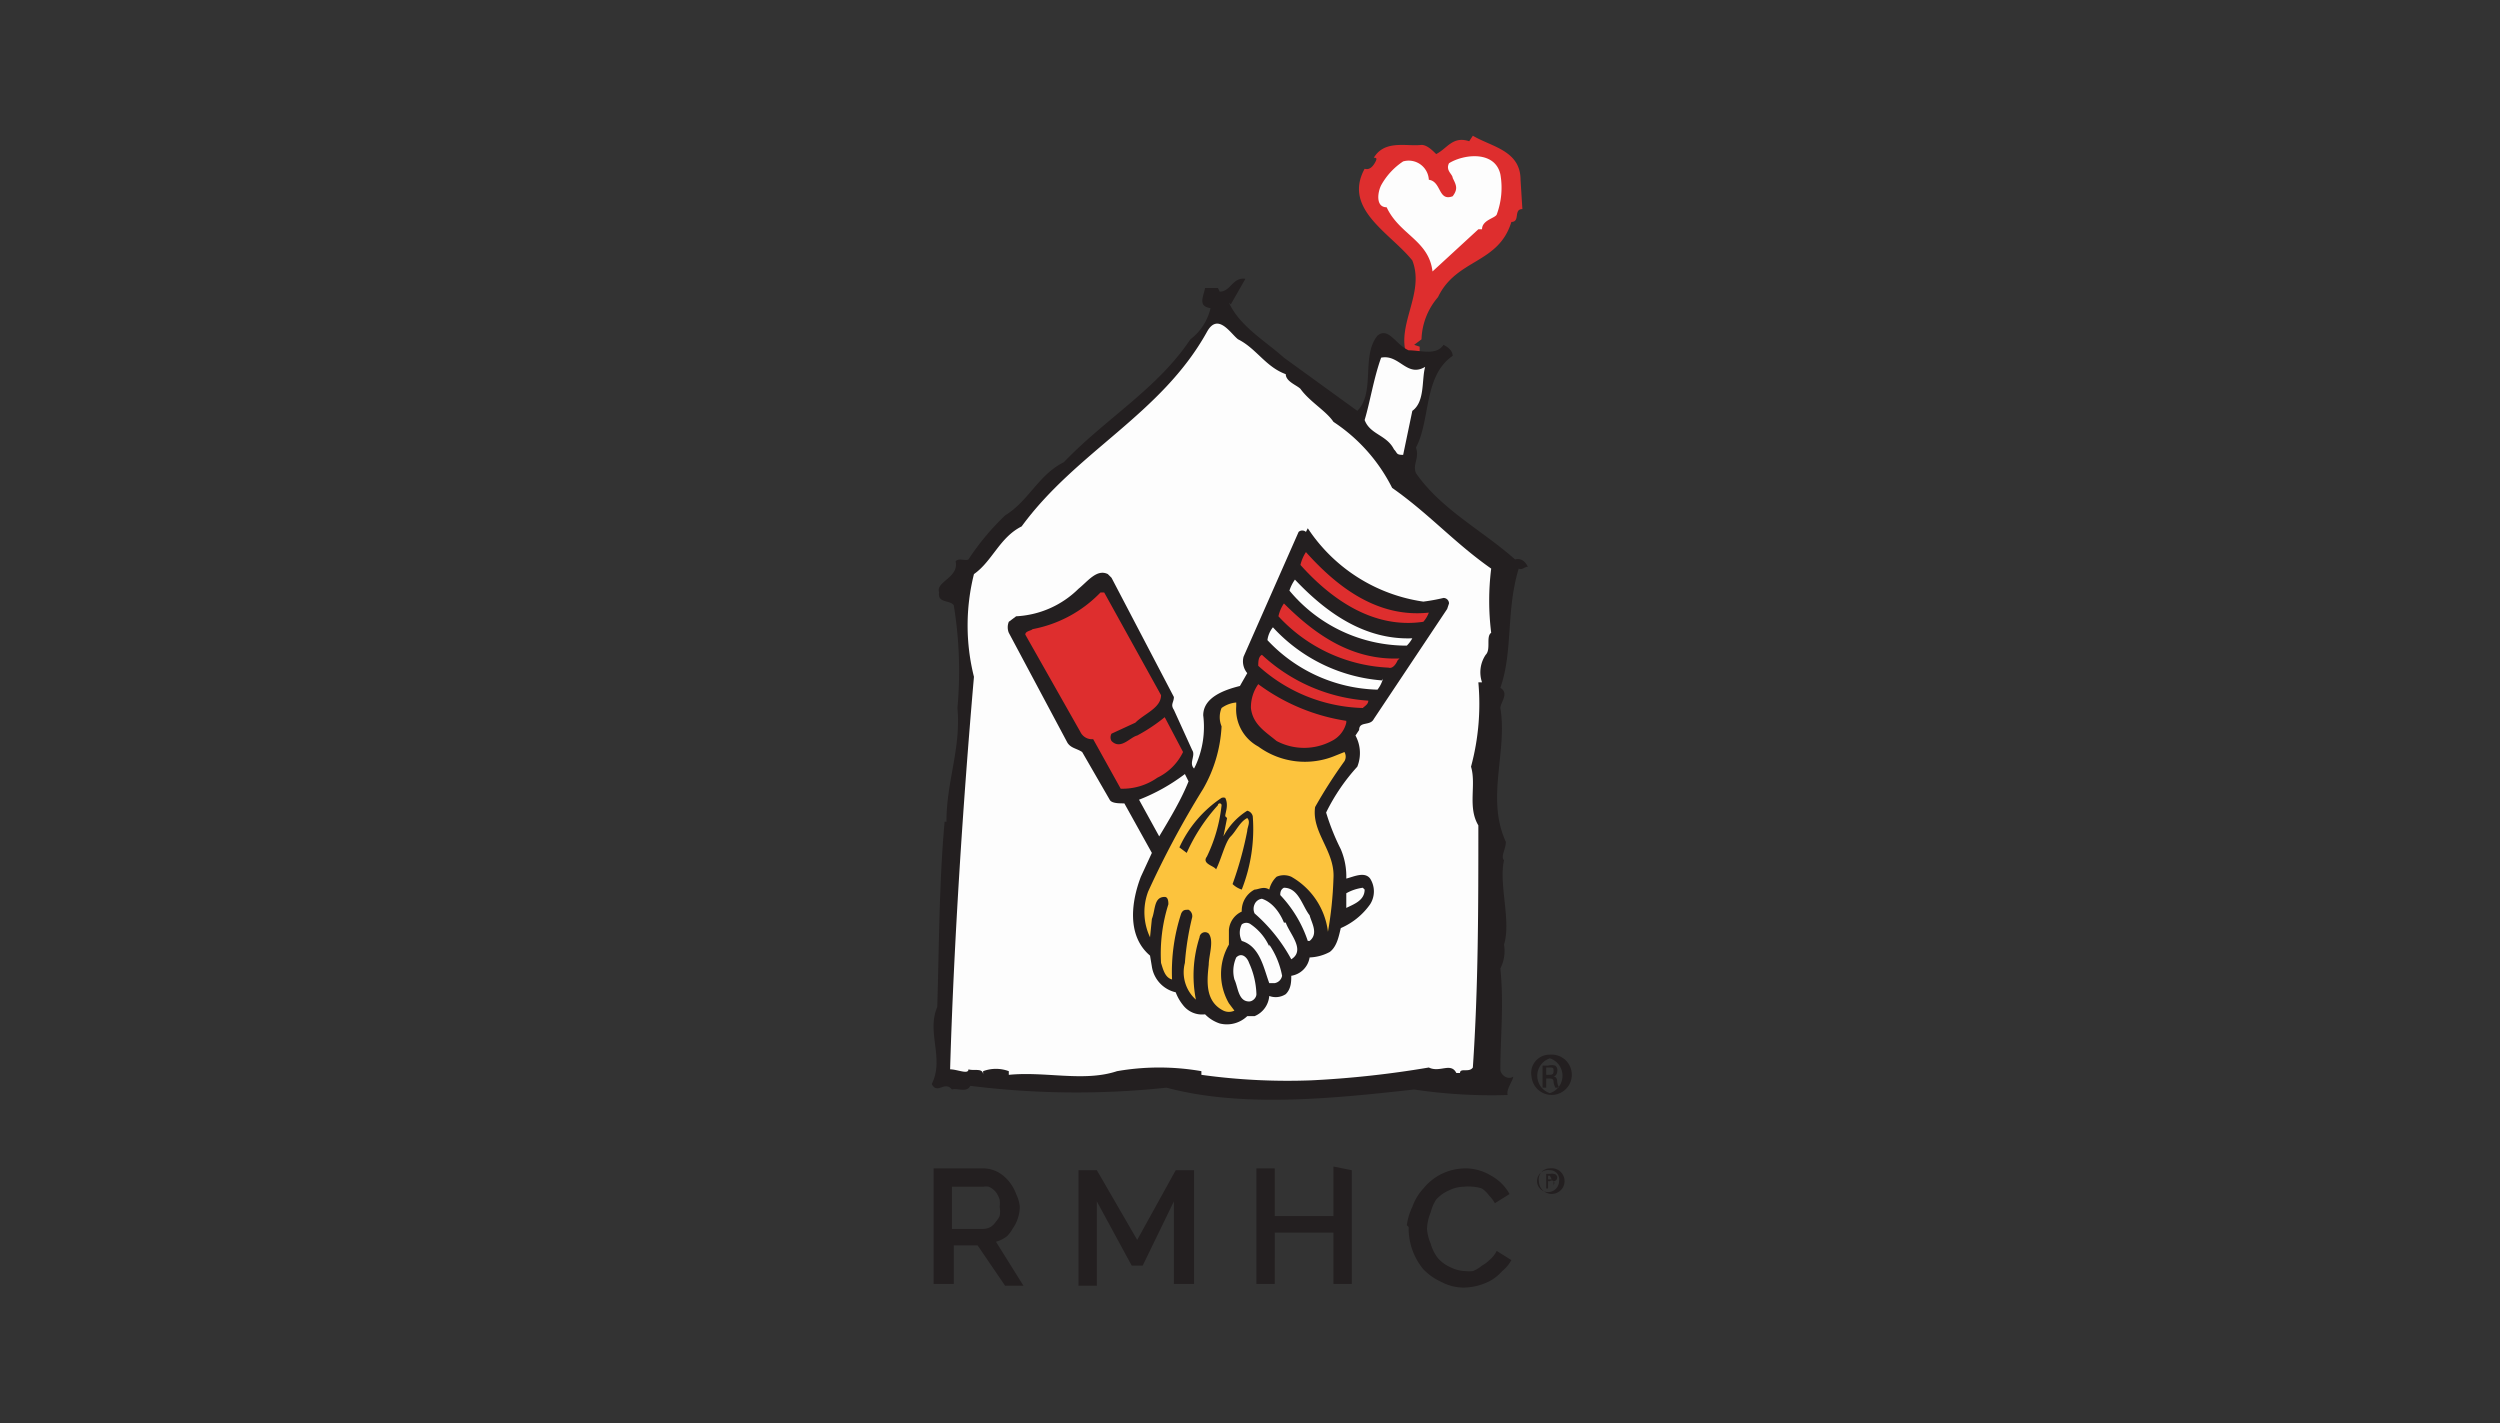 <svg id="Layer_1" data-name="Layer 1" xmlns="http://www.w3.org/2000/svg" viewBox="0 0 136.3 77.6"><rect x="0" y="0" width="136.3" height="77.6" fill="#333333" stroke="none"/><defs><style>.cls-1{fill:#231f20}.cls-1,.cls-2,.cls-3{fill-rule:evenodd}.cls-2{fill:#de2e2e}.cls-3{fill:#fdfdfd}</style></defs><path class="cls-1" d="M84.5 63.7a.7.7 0 1 1-.6.7.6.6 0 0 1 .6-.7Zm0 .1a.6.6 0 1 0 .5.6.5.5 0 0 0-.5-.6Zm-.1 1h-.1V64h.2a.4.4 0 0 1 .2 0 .2.2 0 0 1 0 .4v.2a.4.4 0 0 0 0 .1.5.5 0 0 1 0-.1.1.1 0 0 0-.2-.2h-.1v.3Zm0-.5h.2l-.1-.2h-.1v.2ZM51.9 67h1.7a.9.9 0 0 0 .4-.1 1 1 0 0 0 .3-.3 1.2 1.2 0 0 0 .2-.3 1.3 1.3 0 0 0 0-.5 1.4 1.4 0 0 0 0-.4 1.5 1.5 0 0 0-.2-.4 1 1 0 0 0-.4-.3.8.8 0 0 0-.3 0h-1.7V67Zm-1 3v-6.3h2.7a1.7 1.7 0 0 1 .8.2 2 2 0 0 1 .6.5 2.3 2.3 0 0 1 .4.7 2 2 0 0 1 .2.7 2 2 0 0 1-.1.6 2 2 0 0 1-.3.6 1.8 1.8 0 0 1-.3.4 1.7 1.7 0 0 1-.6.3l1.5 2.4h-1l-1.5-2.2H52V70ZM64 70v-4.5L62.3 69h-.6l-1.9-3.5v4.6h-1v-6.3h1l2.2 3.8 2.1-3.8h1V70Zm9.7-6.2V70h-1v-2.8h-3.2V70h-1v-6.3h1v2.6h3.2v-2.7Zm3 3a3.3 3.3 0 0 1 .3-1 2.9 2.9 0 0 1 .6-1 3 3 0 0 1 1-.8 3 3 0 0 1 1.3-.3 2.7 2.7 0 0 1 1.4.4 2.5 2.5 0 0 1 1 1l-.8.5a1.7 1.7 0 0 0-.3-.4 1.7 1.7 0 0 0-.4-.4 2 2 0 0 0-.5-.1 2.5 2.5 0 0 0-.5 0 1.9 1.9 0 0 0-.8.2 2 2 0 0 0-.7.5 2.3 2.3 0 0 0-.3.7 2.6 2.6 0 0 0-.2.9 2.5 2.5 0 0 0 .2.8 2.3 2.3 0 0 0 .4.8 2 2 0 0 0 .7.5 1.9 1.9 0 0 0 .8.2 2 2 0 0 0 .4 0 1.8 1.8 0 0 0 .5-.3 1.8 1.8 0 0 0 .4-.3 1.5 1.5 0 0 0 .4-.5l.8.5a2 2 0 0 1-.5.6 2.5 2.5 0 0 1-.6.5 3.2 3.2 0 0 1-1.5.4 2.6 2.6 0 0 1-1.2-.3 3.2 3.2 0 0 1-1-.7 3.5 3.5 0 0 1-.8-2.3"/><path class="cls-2" d="m82.9 9.8.1 1.6c-.5 0-.1.7-.6.7-.7 2.3-3 2-4 4.1a3.7 3.7 0 0 0-.9 2.3l-.4.3.3.1v.5h-.7c-.6-1.7 1-3.4.3-5.2-1.2-1.5-3.8-2.8-2.6-5 .3.1.5-.2.6-.4s0-.2-.1-.2c.6-1 1.8-.6 2.6-.7.3 0 .6.3.8.5.6-.3.9-1 1.8-.7l.2-.3c1 .6 2.6.8 2.6 2.4"/><path class="cls-3" d="M81.8 9.5a4.2 4.2 0 0 1-.2 2.2c-.1.2-.8.3-.8.8h-.2l-2.5 2.3c-.2-1.7-1.8-2-2.5-3.5-.6 0-.5-.8-.3-1.2a3.7 3.7 0 0 1 1.2-1.3 1.1 1.1 0 0 1 1.4 1c.7.1.5 1.2 1.3.9.3-.4.2-.6 0-1 0-.2-.4-.4-.2-.8.8-.5 2.5-.7 2.8.6"/><path class="cls-1" d="M67 16.5c.6 1.3 2 2.1 3 3l4 2.9c1-1 .2-3 1.1-4.1.6-.5 1 .5 1.7.8.7 0 1.5.3 1.9-.3.2.1.5.3.5.6-1.6 1.1-1.2 3.5-2 5 .2.6-.2.9 0 1.4 1.4 2 3.6 3.1 5.4 4.7.4-.1.6.2.7.4-.2 0-.3.2-.5.1-.7 2.3-.3 4.5-1 6.5.5.3 0 .8 0 1.1.4 2.4-.8 4.9.3 7.3 0 .4-.3.8-.1 1-.3 1.3.4 3.3 0 4.6a2.1 2.1 0 0 1-.2 1.3c.2 2 0 3.7 0 5.5 0 .3.4.6.7.4 0 .2-.4.7-.3 1a28.4 28.4 0 0 1-5.1-.3c-4.5.5-9.4 1-13.5-.1a46.5 46.5 0 0 1-10.7-.1c-.2.4-.7.1-1 .2-.4-.5-.8.3-1.1-.3.7-1.4-.3-2.8.3-4.2.1-3.3.1-6.8.4-10.1h.1c0-2.2.8-4 .6-6.2A22.3 22.3 0 0 0 52 33c-.2-.3-.9-.1-.8-.7-.2-.6 1.1-.8.9-1.7.2-.2.5 0 .7-.1a13.7 13.7 0 0 1 2-2.4c1.3-.8 1.8-2.2 3.2-2.9 2.3-2.4 5.1-4 6.9-6.7a3 3 0 0 0 1.1-1.7c-.7-.1-.4-.6-.3-1.1h.7l.1.2c.6 0 .7-.8 1.4-.7l-.8 1.4Z"/><path class="cls-3" d="M67.5 18.5c1 .5 1.5 1.5 2.6 1.9 0 .4.6.6.8.8.5.7 1.4 1.2 1.8 1.8a9.3 9.3 0 0 1 3.2 3.6c2 1.4 3.4 3 5.4 4.4a14.1 14.1 0 0 0 0 3.5c-.3.2 0 .9-.3 1.2a1.7 1.7 0 0 0-.2 1.5h-.2a13.1 13.1 0 0 1-.4 4.6c.3 1-.2 2.2.4 3.2 0 4.4 0 8.8-.3 13.2-.2.3-.7 0-.7.3h-.2c-.3-.6-.9 0-1.5-.3a54 54 0 0 1-6.4.7 34.2 34.2 0 0 1-6-.3v-.2a13.4 13.4 0 0 0-4.6 0c-1.8.6-3.9 0-5.9.2v-.2a2 2 0 0 0-1.4 0v.2c0-.4-.5-.2-.8-.3 0 .3-.6 0-1 0 .2-6.8.7-14.5 1.3-21.4a11.5 11.5 0 0 1 0-5.6c1-.7 1.4-2 2.6-2.6 3-4.1 7.6-6.1 10.1-10.6.6-1.1 1.3.1 1.7.4M77.7 20c-.2.7 0 1.9-.7 2.4l-.5 2.4c-.4 0-.3-.1-.5-.3-.4-.8-1.3-.8-1.6-1.6.3-1 .5-2.3.9-3.4 1-.2 1.4 1.1 2.4.5"/><path class="cls-1" d="M71.3 28.8a9.1 9.1 0 0 0 6.3 4 10.3 10.3 0 0 0 1.1-.2.3.3 0 0 1 .3.3l-.1.3-4 6c-.2.4-.8.1-.8.6l-.2.3a2 2 0 0 1 .1 1.7 10.6 10.6 0 0 0-1.7 2.5 12.4 12.4 0 0 0 .8 2 3.8 3.8 0 0 1 .3 1.6c.4-.1 1-.4 1.3 0a1.3 1.3 0 0 1 0 1.4 3.8 3.8 0 0 1-1.6 1.3c-.1.4-.2 1-.6 1.3a2.5 2.5 0 0 1-1.1.3 1.2 1.2 0 0 1-1 1c0 .3 0 .7-.3 1a1 1 0 0 1-.9.1 1.3 1.3 0 0 1-.8 1.1H68a1.6 1.6 0 0 1-1.5.4 2 2 0 0 1-.8-.5 1.3 1.3 0 0 1-1.2-.5 2.5 2.5 0 0 1-.4-.7 1.7 1.7 0 0 1-1.3-1.4l-.1-.6c-1.3-1.1-1-3-.5-4.3l.6-1.3-1.5-2.7c-.3 0-.7 0-.8-.2L59 41c-.3-.2-.6-.2-.8-.5l-3.2-6a.8.8 0 0 1 0-.6l.4-.3a5.2 5.2 0 0 0 3.4-1.5c.5-.4 1-1.1 1.6-.8l.2.2L64 38c0 .3-.2.4 0 .7l1 2.2c.2.3-.2.7.1 1l.1-.2a5.1 5.1 0 0 0 .4-2.7c0-1 1.2-1.4 2-1.6l.4-.7a1 1 0 0 1-.2-.9l3-6.8a.3.3 0 0 1 .4 0"/><path class="cls-2" d="M77.9 33.4a1.6 1.6 0 0 1-.3.5c-2.7.4-5-1.2-6.7-3.1a2.2 2.2 0 0 1 .3-.7c1.7 1.9 3.9 3.6 6.7 3.3"/><path class="cls-3" d="M77 34.8a1.8 1.8 0 0 1-.3.4 8.3 8.3 0 0 1-6.4-3 2.2 2.2 0 0 1 .3-.6c1.7 1.8 3.8 3.3 6.4 3.2"/><path class="cls-2" d="M76.2 36s-.2.5-.5.4a8.7 8.7 0 0 1-6-2.8 2 2 0 0 1 .3-.7c1.7 1.7 3.7 3.1 6.3 3m-13 2c0 .7-.9 1-1.4 1.5l-1.3.6a.4.4 0 0 0 0 .4c.5.5 1-.2 1.4-.3a9.3 9.3 0 0 0 1.5-1l1 1.9a3 3 0 0 1-1.4 1.4 3.3 3.3 0 0 1-2 .6l-1.5-2.7a.7.7 0 0 1-.7-.4l-3-5.3c0-.2.3-.2.4-.3a6.9 6.9 0 0 0 3.7-2h.2Z"/><path class="cls-3" d="M75.4 37a1.7 1.7 0 0 1-.3.6 8.5 8.5 0 0 1-6-2.7 1.4 1.4 0 0 1 .3-.7 9 9 0 0 0 6 2.9"/><path class="cls-2" d="M74.6 38.2c0 .2-.2.3-.3.4a8.8 8.8 0 0 1-5.7-2.3c0-.2 0-.5.2-.6a9.4 9.4 0 0 0 5.8 2.5m-1.2 1.2a1.5 1.5 0 0 1-.8 1 3.2 3.2 0 0 1-3 0c-.6-.5-1.3-.9-1.4-1.8a2.2 2.2 0 0 1 .4-1.3 10.8 10.8 0 0 0 4.8 2"/><path d="M67.4 38.5a2.3 2.3 0 0 0 1.2 2.2 4.3 4.3 0 0 0 4.2.5l.5-.2a.5.5 0 0 1 0 .5 26.3 26.3 0 0 0-1.6 2.5c-.2 1.4 1.1 2.4 1 3.9a20.3 20.3 0 0 1-.3 2.9 4 4 0 0 0-2-3 1 1 0 0 0-.8 0 1.4 1.4 0 0 0-.4.7c-.3-.2-.6 0-.8 0a1.3 1.3 0 0 0-.7 1.2 1.2 1.2 0 0 0-.7 1v.8a3.2 3.2 0 0 0 0 3.2l.3.4a.7.7 0 0 1-.6 0c-1-.5-.9-1.6-.8-2.5 0-.5.3-1.3 0-1.7a.3.3 0 0 0-.5.2 6.8 6.8 0 0 0-.2 3.4 2 2 0 0 1-.6-2A15.1 15.1 0 0 1 65 50a.4.4 0 0 0-.2-.4c-.2 0-.3 0-.4.2a10.2 10.2 0 0 0-.5 3.6c-.4-.1-.5-.6-.6-.9a8.9 8.9 0 0 1 .4-3.2c0-.1 0-.4-.2-.4-.6 0-.5.7-.7 1.2l-.1 1a3.2 3.2 0 0 1-.1-2.5 50.2 50.2 0 0 1 3-5.6 7.6 7.6 0 0 0 1-3.4 1.3 1.3 0 0 1 0-1 1.6 1.6 0 0 1 .8-.3v.2Z" fill="#fcc33d" fill-rule="evenodd"/><path class="cls-3" d="M64.8 42.6c-.4 1-1 2-1.6 3l-1.1-2a10.3 10.3 0 0 0 2.5-1.4l.2.4"/><path class="cls-1" d="m66.9 44.6-.2 1a3.7 3.7 0 0 1 1.3-1.4.4.4 0 0 1 .3.3 9 9 0 0 1-.6 4 1.3 1.3 0 0 1-.5-.3 19.4 19.4 0 0 0 .8-2.9c0-.2.2-.5 0-.7-.4.2-.6.7-.9 1s-.5 1.2-.8 1.8c-.1-.2-.8-.3-.5-.7a8.5 8.5 0 0 0 .8-2.8.1.1 0 0 0-.2 0 9.8 9.8 0 0 0-1.7 2.6l-.4-.3a6.5 6.5 0 0 1 2.3-2.7.3.3 0 0 1 .2 0c.2.4 0 .8 0 1"/><path class="cls-3" d="M74.4 48.5c0 .6-.6.8-1 1v-.8a2.5 2.5 0 0 1 .9-.3Zm-3 1.4c.1.4.5 1 0 1.4h-.1a6.7 6.7 0 0 0-1.5-2.5c0-.1 0-.3.2-.4.8 0 1 1 1.4 1.5m-1.3.4c.2.6 1.1 1.5.3 2a9 9 0 0 0-2-2.5.6.6 0 0 1 0-.5.5.5 0 0 1 .4-.3c.6.2 1 .8 1.2 1.3m-.8 1.2a4.5 4.5 0 0 1 .7 1.7.5.5 0 0 1-.4.4h-.3c-.3-.8-.5-2-1.5-2.3a1 1 0 0 1 0-.9.4.4 0 0 1 .5 0 2.9 2.9 0 0 1 1 1.2m-1.1.9a4.4 4.4 0 0 1 .4 1.7c0 .2-.2.4-.4.4-.6 0-.6-.8-.8-1.2a1.8 1.8 0 0 1 .1-1.2c.3-.3.6 0 .7.3"/><path class="cls-1" d="M84.3 58.6h.1c.2 0 .3 0 .3-.2s0-.2-.3-.2h-.1Zm0 .7h-.2v-1.2a3.3 3.3 0 0 1 .3 0 .7.7 0 0 1 .4 0 .3.3 0 0 1 .1.3.3.3 0 0 1-.2.3q.2 0 .2.3a1 1 0 0 0 .1.3h-.2a1 1 0 0 1-.1-.3c0-.2-.1-.2-.3-.2h-.1Zm.2-1.6a1 1 0 0 0 0 1.9 1 1 0 0 0 0-1.9Zm0-.2a1.1 1.1 0 1 1-1 1.2 1 1 0 0 1 1-1.2Z"/></svg>